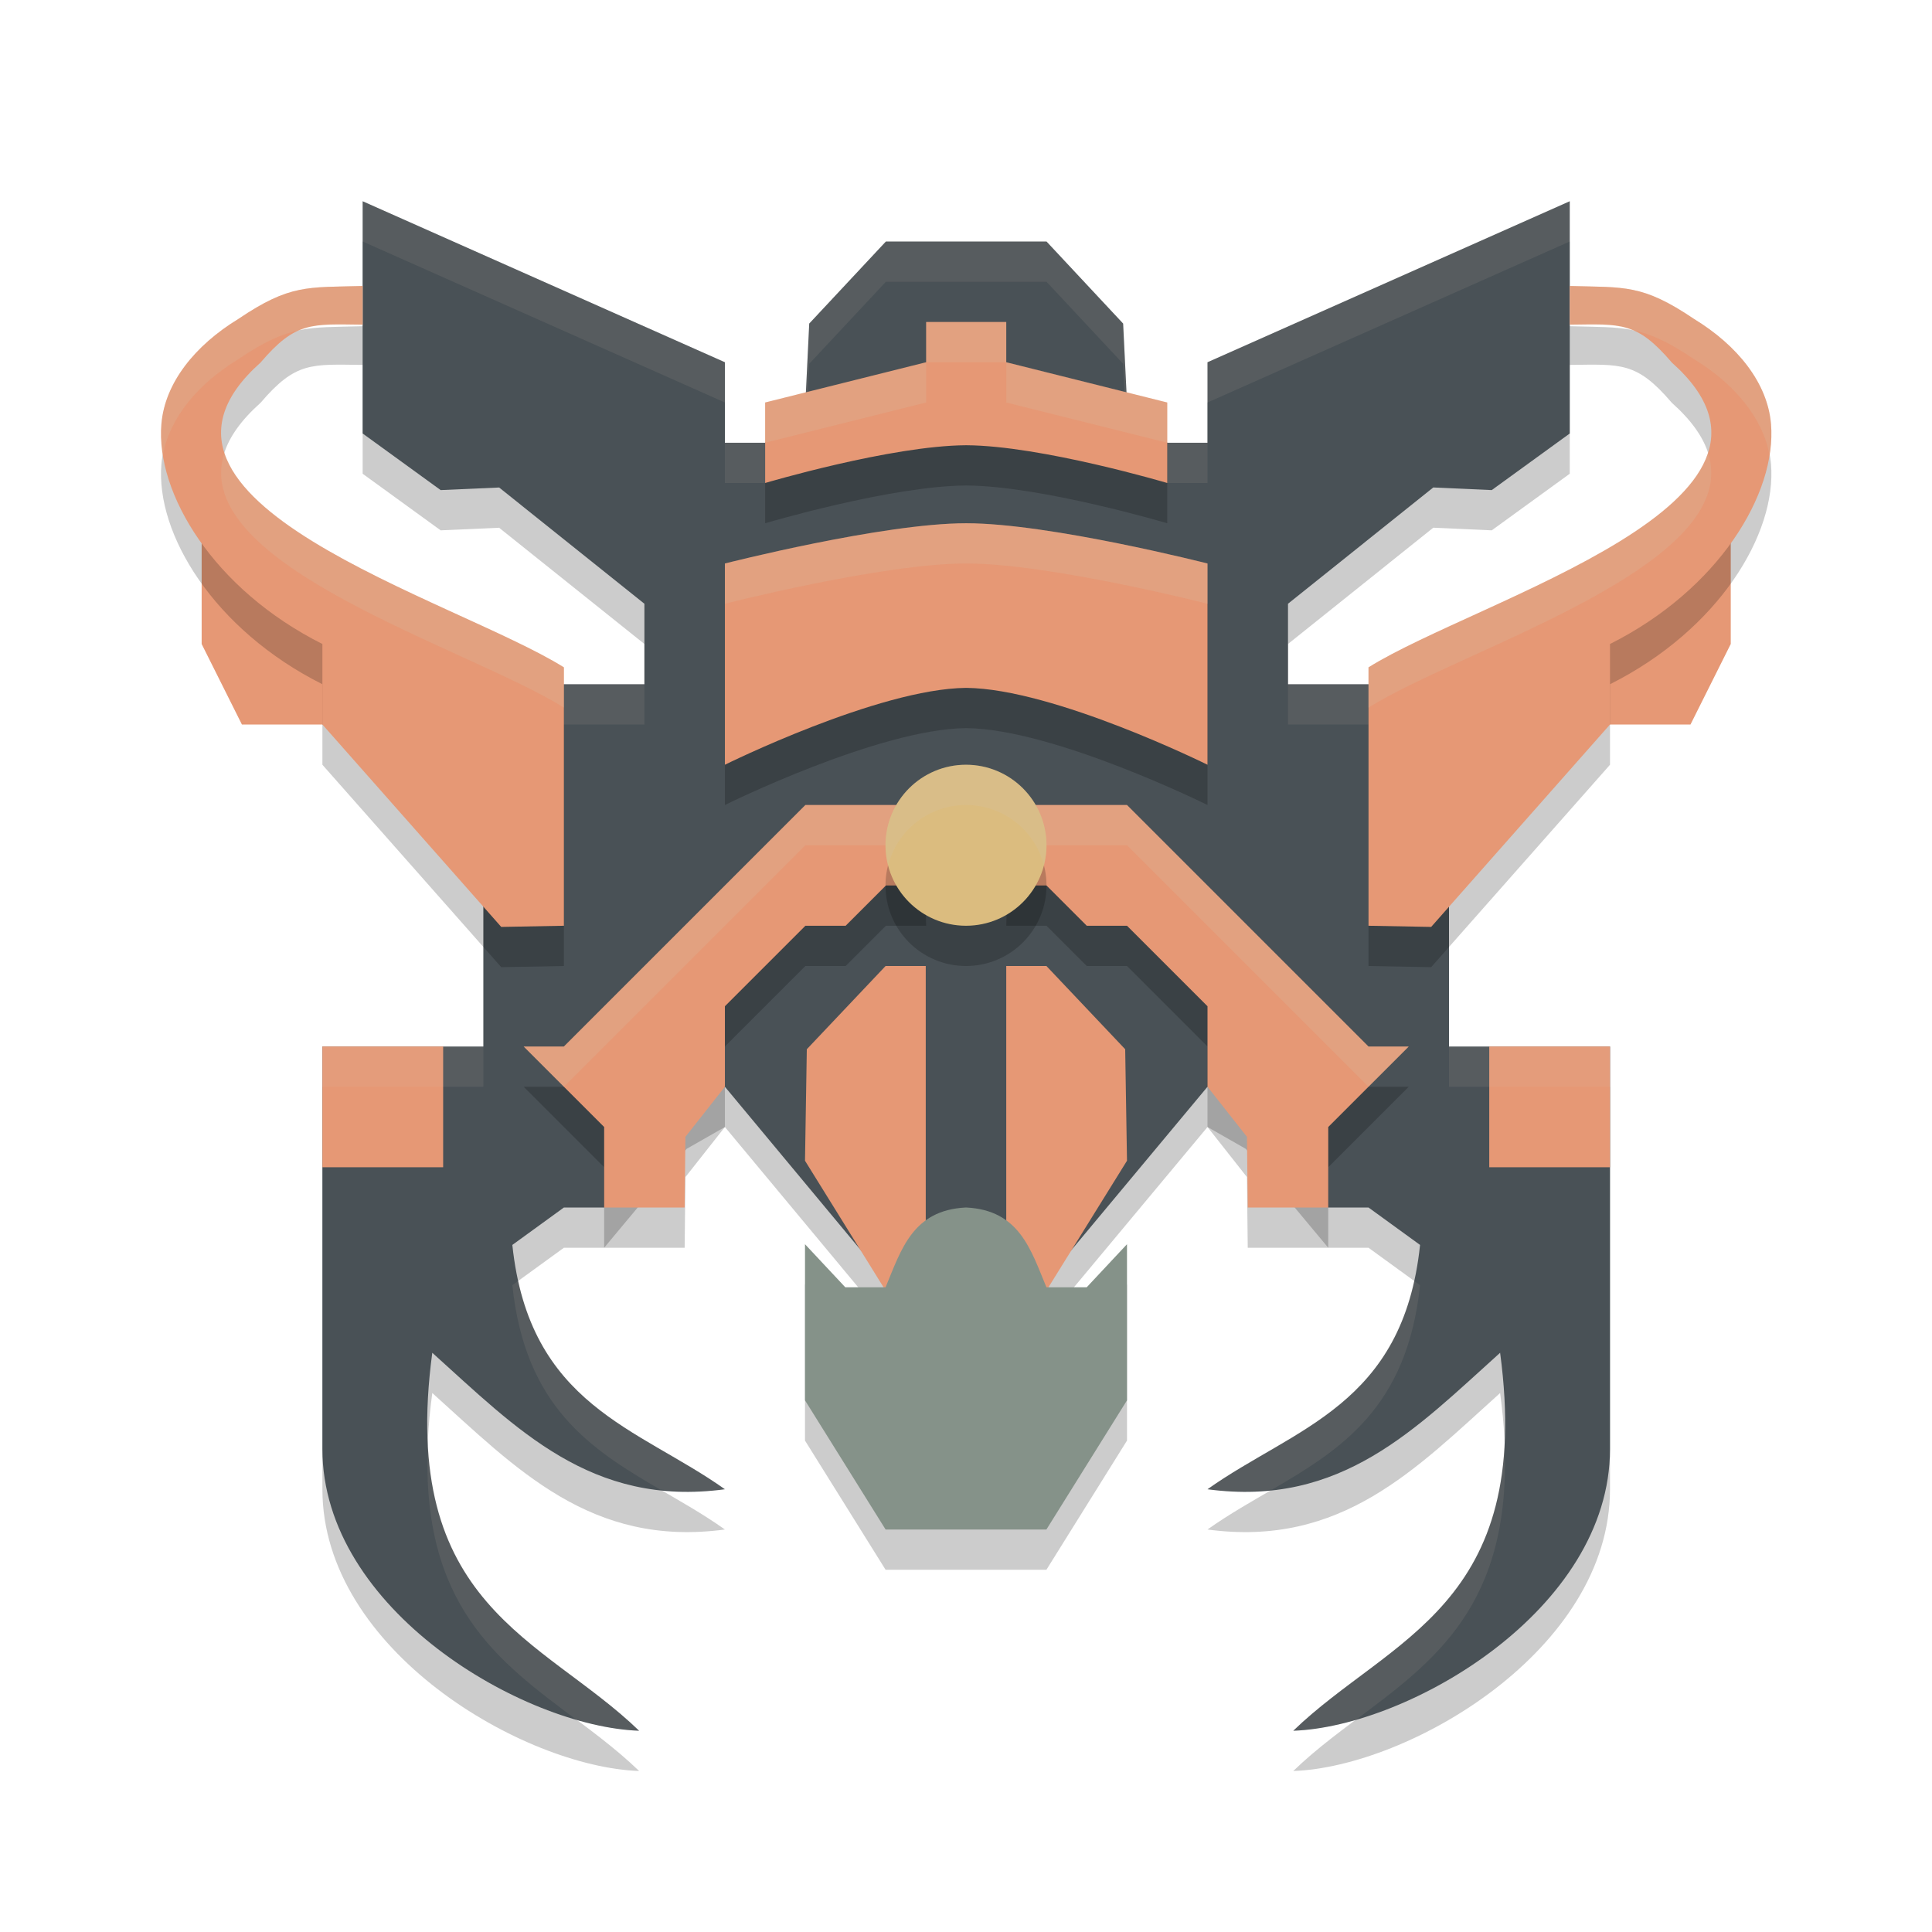 <svg xmlns="http://www.w3.org/2000/svg" width="48" height="48" version="1">
 <path style="fill:#e69875" d="m 5.01,13 3,2 1,3 h -3 l -1,-2 z"/>
 <path style="opacity:0.2" d="m 23.995,31 c -1.321,0.066 -1.603,1.043 -1.993,1.982 H 21.001 L 20,31.912 v 3.879 L 22.002,39 h 1.993 0.01 1.993 l 2.002,-3.209 v -3.879 L 26.999,32.982 h -1.001 c -0.39,-0.939 -0.672,-1.916 -1.993,-1.982 -0.004,-1.77e-4 -0.006,1.7e-4 -0.01,0 z"/>
 <path style="opacity:0.2" d="m 9.01,6 v 5.77 l 1.938,1.406 1.453,-0.064 L 16.01,16 v 2 h -4 v 9 H 8.01 v 10 c 0,4 5,6.9 7.869,7 -2.401,-2.319 -5.983,-3.089 -5.139,-9.391 2.088,1.878 3.94,3.84 7.27,3.391 -2.158,-1.533 -4.861,-2.075 -5.281,-6.07 L 14.01,31 h 1 L 17.059,28.543 18.01,28 23,34 h 2 l 5,-6 0.951,0.543 L 33,31 h 1 l 1.281,0.93 C 34.861,35.925 32.158,36.467 30,38 33.33,38.449 35.181,36.488 37.27,34.609 38.113,40.911 34.532,41.681 32.131,44 35,43.9 40,41 40,37 V 27 H 36 V 18 H 32 V 16 L 35.609,13.111 37.062,13.176 39,11.77 V 6 l -9,4 v 2 H 29 L 28,11 27.904,9.039 26,7 H 24.01 24 22.01 L 20.105,9.039 20.01,11 l -1,1 h -1 v -2 z"/>
 <path style="fill:#495156" d="m 9.01,5 v 5.77 l 1.938,1.406 1.453,-0.064 L 16.01,15 v 2 h -4 v 9 H 8.01 v 10 c 0,4 5,6.9 7.869,7 -2.401,-2.319 -5.983,-3.089 -5.139,-9.391 2.088,1.878 3.94,3.84 7.27,3.391 -2.158,-1.533 -4.861,-2.075 -5.281,-6.07 L 14.01,30 h 1 L 17.059,27.543 18.01,27 23,33 h 2 l 5,-6 0.951,0.543 L 33,30 h 1 l 1.281,0.93 C 34.861,34.925 32.158,35.467 30,37 33.33,37.449 35.181,35.488 37.27,33.609 38.113,39.911 34.532,40.681 32.131,43 35,42.9 40,40 40,36 V 26 H 36 V 17 H 32 V 15 L 35.609,12.111 37.062,12.176 39,10.77 V 5 l -9,4 v 2 H 29 L 28,10 27.904,8.039 26,6 H 24.01 24 22.01 L 20.105,8.039 20.01,10 l -1,1 h -1 V 9 Z"/>
 <rect style="fill:#e69875" width="3" height="3" x="8.01" y="26"/>
 <rect style="fill:#e69875" width="3" height="3" x="-40" y="26" transform="scale(-1,1)"/>
 <path style="fill:#d3c6aa;opacity:0.1" d="M 9.01 5 L 9.01 6 L 18.01 10 L 18.01 9 L 9.01 5 z M 39 5 L 30 9 L 30 10 L 39 6 L 39 5 z M 22.01 6 L 20.105 8.039 L 20.01 10 L 19.01 11 L 18.01 11 L 18.01 12 L 19.01 12 L 20.01 11 L 20.105 9.039 L 22.01 7 L 24 7 L 24.01 7 L 26 7 L 27.904 9.039 L 28 11 L 29 12 L 30 12 L 30 11 L 29 11 L 28 10 L 27.904 8.039 L 26 6 L 24.01 6 L 24 6 L 22.01 6 z M 12.01 17 L 12.01 18 L 16.01 18 L 16.01 17 L 12.01 17 z M 32 17 L 32 18 L 36 18 L 36 17 L 32 17 z M 8.01 26 L 8.01 27 L 12.01 27 L 12.01 26 L 8.01 26 z M 36 26 L 36 27 L 40 27 L 40 26 L 36 26 z M 12.879 31.82 L 12.729 31.93 C 13.048 34.966 14.686 36.008 16.4 37.006 C 16.902 37.062 17.427 37.079 18.01 37 C 16.025 35.59 13.586 35.011 12.879 31.82 z M 35.131 31.82 C 34.424 35.011 31.985 35.59 30 37 C 30.583 37.079 31.108 37.062 31.609 37.006 C 33.324 36.008 34.962 34.966 35.281 31.93 L 35.131 31.82 z M 10.631 35.85 C 10.448 39.893 12.392 41.283 14.318 42.725 C 14.874 42.885 15.407 42.984 15.879 43 C 13.799 40.991 10.838 40.138 10.631 35.85 z M 37.379 35.85 C 37.172 40.138 34.211 40.991 32.131 43 C 32.603 42.984 33.136 42.885 33.691 42.725 C 35.618 41.283 37.562 39.893 37.379 35.85 z"/>
 <path style="fill:#e69875" d="m 43,13 -3,2 -1,3 h 3 l 1,-2 z"/>
 <path style="opacity:0.2" d="M 9.01,8.105 C 7.645,8.144 7.208,8.055 5.922,8.924 4.842,9.583 4.096,10.513 4.01,11.533 c -0.146,1.729 1.302,4.113 4,5.467 v 2 L 12.453,24.029 14.01,24 V 17.58 C 11.277,15.875 2.597,13.457 6.473,10.008 7.35,8.98 7.737,9.053 9.01,9.066 Z M 39,8.105 V 9.066 C 40.273,9.053 40.659,8.98 41.537,10.008 45.413,13.457 36.733,15.875 34,17.58 V 24 L 35.557,24.029 40,19 v -2 c 2.698,-1.354 4.146,-3.737 4,-5.467 C 43.914,10.513 43.168,9.583 42.088,8.924 40.801,8.055 40.365,8.144 39,8.105 Z M 23.01,9 v 1 l -4,1 v 2 c 0,0 3.122,-0.927 4.99,-0.938 0.003,1.2e-5 0.007,-1.7e-5 0.01,0 C 25.878,12.073 29,13 29,13 V 11 L 25,10 V 9 H 24.01 24 Z M 24,14 c -2.073,5.68e-4 -5.99,1 -5.99,1 v 5 c 0,0 3.809,-1.888 5.99,-1.91 0.003,2.3e-5 0.007,-3.1e-5 0.01,0 C 26.191,18.112 30,20 30,20 v -5 c 0,0 -3.918,-0.999 -5.99,-1 -0.003,-10e-7 -0.007,-3e-6 -0.01,0 z m -3.99,7 -6,6 h -1 l 2,2 v 2 h 2 L 17.029,29.244 18.01,28 v -2 l 2,-2 h 1 l 1,-1 h 1 l -0.059,-2 z m 5.049,0 -0.059,2 h 1 l 1,1 h 1 l 2,2 v 2 L 30.98,29.244 31,31 h 2 v -2 l 2,-2 h -1 l -6,-6 z"/>
 <path style="fill:#e69875" d="M 9.01 7.105 C 7.645 7.144 7.208 7.055 5.922 7.924 C 4.842 8.583 4.096 9.513 4.01 10.533 C 3.864 12.263 5.312 14.646 8.01 16 L 8.01 18 L 12.453 23.029 L 14.01 23 L 14.01 16.58 C 11.277 14.875 2.597 12.457 6.473 9.008 C 7.35 7.98 7.737 8.053 9.01 8.066 L 9.01 7.105 z M 39 7.105 L 39 8.066 C 40.273 8.053 40.659 7.98 41.537 9.008 C 45.413 12.457 36.733 14.875 34 16.58 L 34 23 L 35.557 23.029 L 40 18 L 40 16 C 42.698 14.646 44.146 12.263 44 10.533 C 43.914 9.513 43.168 8.583 42.088 7.924 C 40.801 7.055 40.365 7.144 39 7.105 z M 23.01 8 L 23.01 9 L 19.01 10 L 19.01 12 C 19.01 12 22.132 11.073 24 11.062 C 24.003 11.063 24.007 11.062 24.01 11.062 C 25.878 11.073 29 12 29 12 L 29 10 L 25 9 L 25 8 L 24.01 8 L 24 8 L 23.01 8 z M 24 13 C 21.927 13.001 18.01 14 18.01 14 L 18.01 19 C 18.01 19 21.819 17.112 24 17.09 C 24.003 17.09 24.007 17.09 24.01 17.09 C 26.191 17.112 30 19 30 19 L 30 14 C 30 14 26.082 13.001 24.01 13 C 24.007 13 24.003 13 24 13 z M 20.01 20 L 14.01 26 L 13.01 26 L 15.01 28 L 15.01 30 L 17.01 30 L 17.029 28.244 L 18.01 27 L 18.01 25 L 20.01 23 L 21.01 23 L 22.01 22 L 23.01 22 L 22.951 20 L 20.01 20 z M 25.059 20 L 25 22 L 26 22 L 27 23 L 28 23 L 30 25 L 30 27 L 30.98 28.244 L 31 30 L 33 30 L 33 28 L 35 26 L 34 26 L 28 20 L 25.059 20 z"/>
 <path style="fill:#d3c6aa;opacity:0.2" d="M 9.01 7.105 C 7.645 7.144 7.208 7.055 5.922 7.924 C 4.842 8.583 4.096 9.513 4.01 10.533 C 3.989 10.775 4.008 11.032 4.049 11.295 C 4.222 10.37 4.927 9.531 5.922 8.924 C 6.576 8.482 7.011 8.29 7.459 8.201 C 7.86 8.039 8.293 8.059 9.01 8.066 L 9.01 7.105 z M 39 7.105 L 39 8.066 C 39.717 8.059 40.15 8.039 40.551 8.201 C 40.999 8.29 41.434 8.482 42.088 8.924 C 43.083 9.531 43.788 10.37 43.961 11.295 C 44.002 11.032 44.02 10.775 44 10.533 C 43.914 9.513 43.168 8.583 42.088 7.924 C 40.801 7.055 40.365 7.144 39 7.105 z M 23.01 8 L 23.01 9 L 24 9 L 24.01 9 L 25 9 L 25 8 L 24.01 8 L 24 8 L 23.01 8 z M 25 9 L 25 10 L 29 11 L 29 10 L 25 9 z M 23.01 9 L 19.01 10 L 19.01 11 L 23.01 10 L 23.01 9 z M 5.576 11.244 C 4.659 14.046 11.616 16.086 14.01 17.58 L 14.01 16.58 C 11.911 15.27 6.307 13.539 5.576 11.244 z M 42.434 11.244 C 41.703 13.539 36.099 15.27 34 16.58 L 34 17.58 C 36.394 16.086 43.35 14.046 42.434 11.244 z M 24 13 C 21.927 13.001 18.01 14 18.01 14 L 18.01 15 C 18.01 15 21.927 14.001 24 14 C 24.003 14 24.007 14 24.01 14 C 26.082 14.001 30 15 30 15 L 30 14 C 30 14 26.082 13.001 24.01 13 C 24.007 13 24.003 13 24 13 z M 20.01 20 L 14.01 26 L 13.01 26 L 14.01 27 L 20.01 21 L 22.951 21 L 22.98 22 L 23.01 22 L 22.951 20 L 20.01 20 z M 25.059 20 L 25 22 L 25.029 22 L 25.059 21 L 28 21 L 34 27 L 35 26 L 34 26 L 28 20 L 25.059 20 z"/>
 <path style="fill:#e69875" d="M 22.002 24 L 20.045 26.068 L 20 28.838 L 22.564 32.969 L 23.994 33 L 24.006 33 L 25.436 32.969 L 28 28.838 L 27.955 26.068 L 25.998 24 L 25 24 L 25 31 L 23 31 L 23 24 L 22.002 24 z"/>
 <path style="fill:#859289" d="m 23.995,30 c -1.321,0.066 -1.603,1.043 -1.993,1.982 H 21.001 L 20,30.912 v 3.879 L 22.002,38 h 1.993 0.01 1.993 l 2.002,-3.209 v -3.879 L 26.999,31.982 h -1.001 c -0.39,-0.939 -0.672,-1.916 -1.993,-1.982 -0.004,-1.77e-4 -0.006,1.7e-4 -0.01,0 z"/>
 <circle style="opacity:0.2" cx="24" cy="22" r="2"/>
 <circle style="fill:#dbbc7f" cx="24" cy="21" r="2"/>
 <path style="opacity:0.2;fill:#d3c6aa" d="M 24 19 A 2 2 0 0 0 22 21 A 2 2 0 0 0 22.064 21.504 A 2 2 0 0 1 24 20 A 2 2 0 0 1 25.936 21.496 A 2 2 0 0 0 26 21 A 2 2 0 0 0 24 19 z"/>
</svg>
